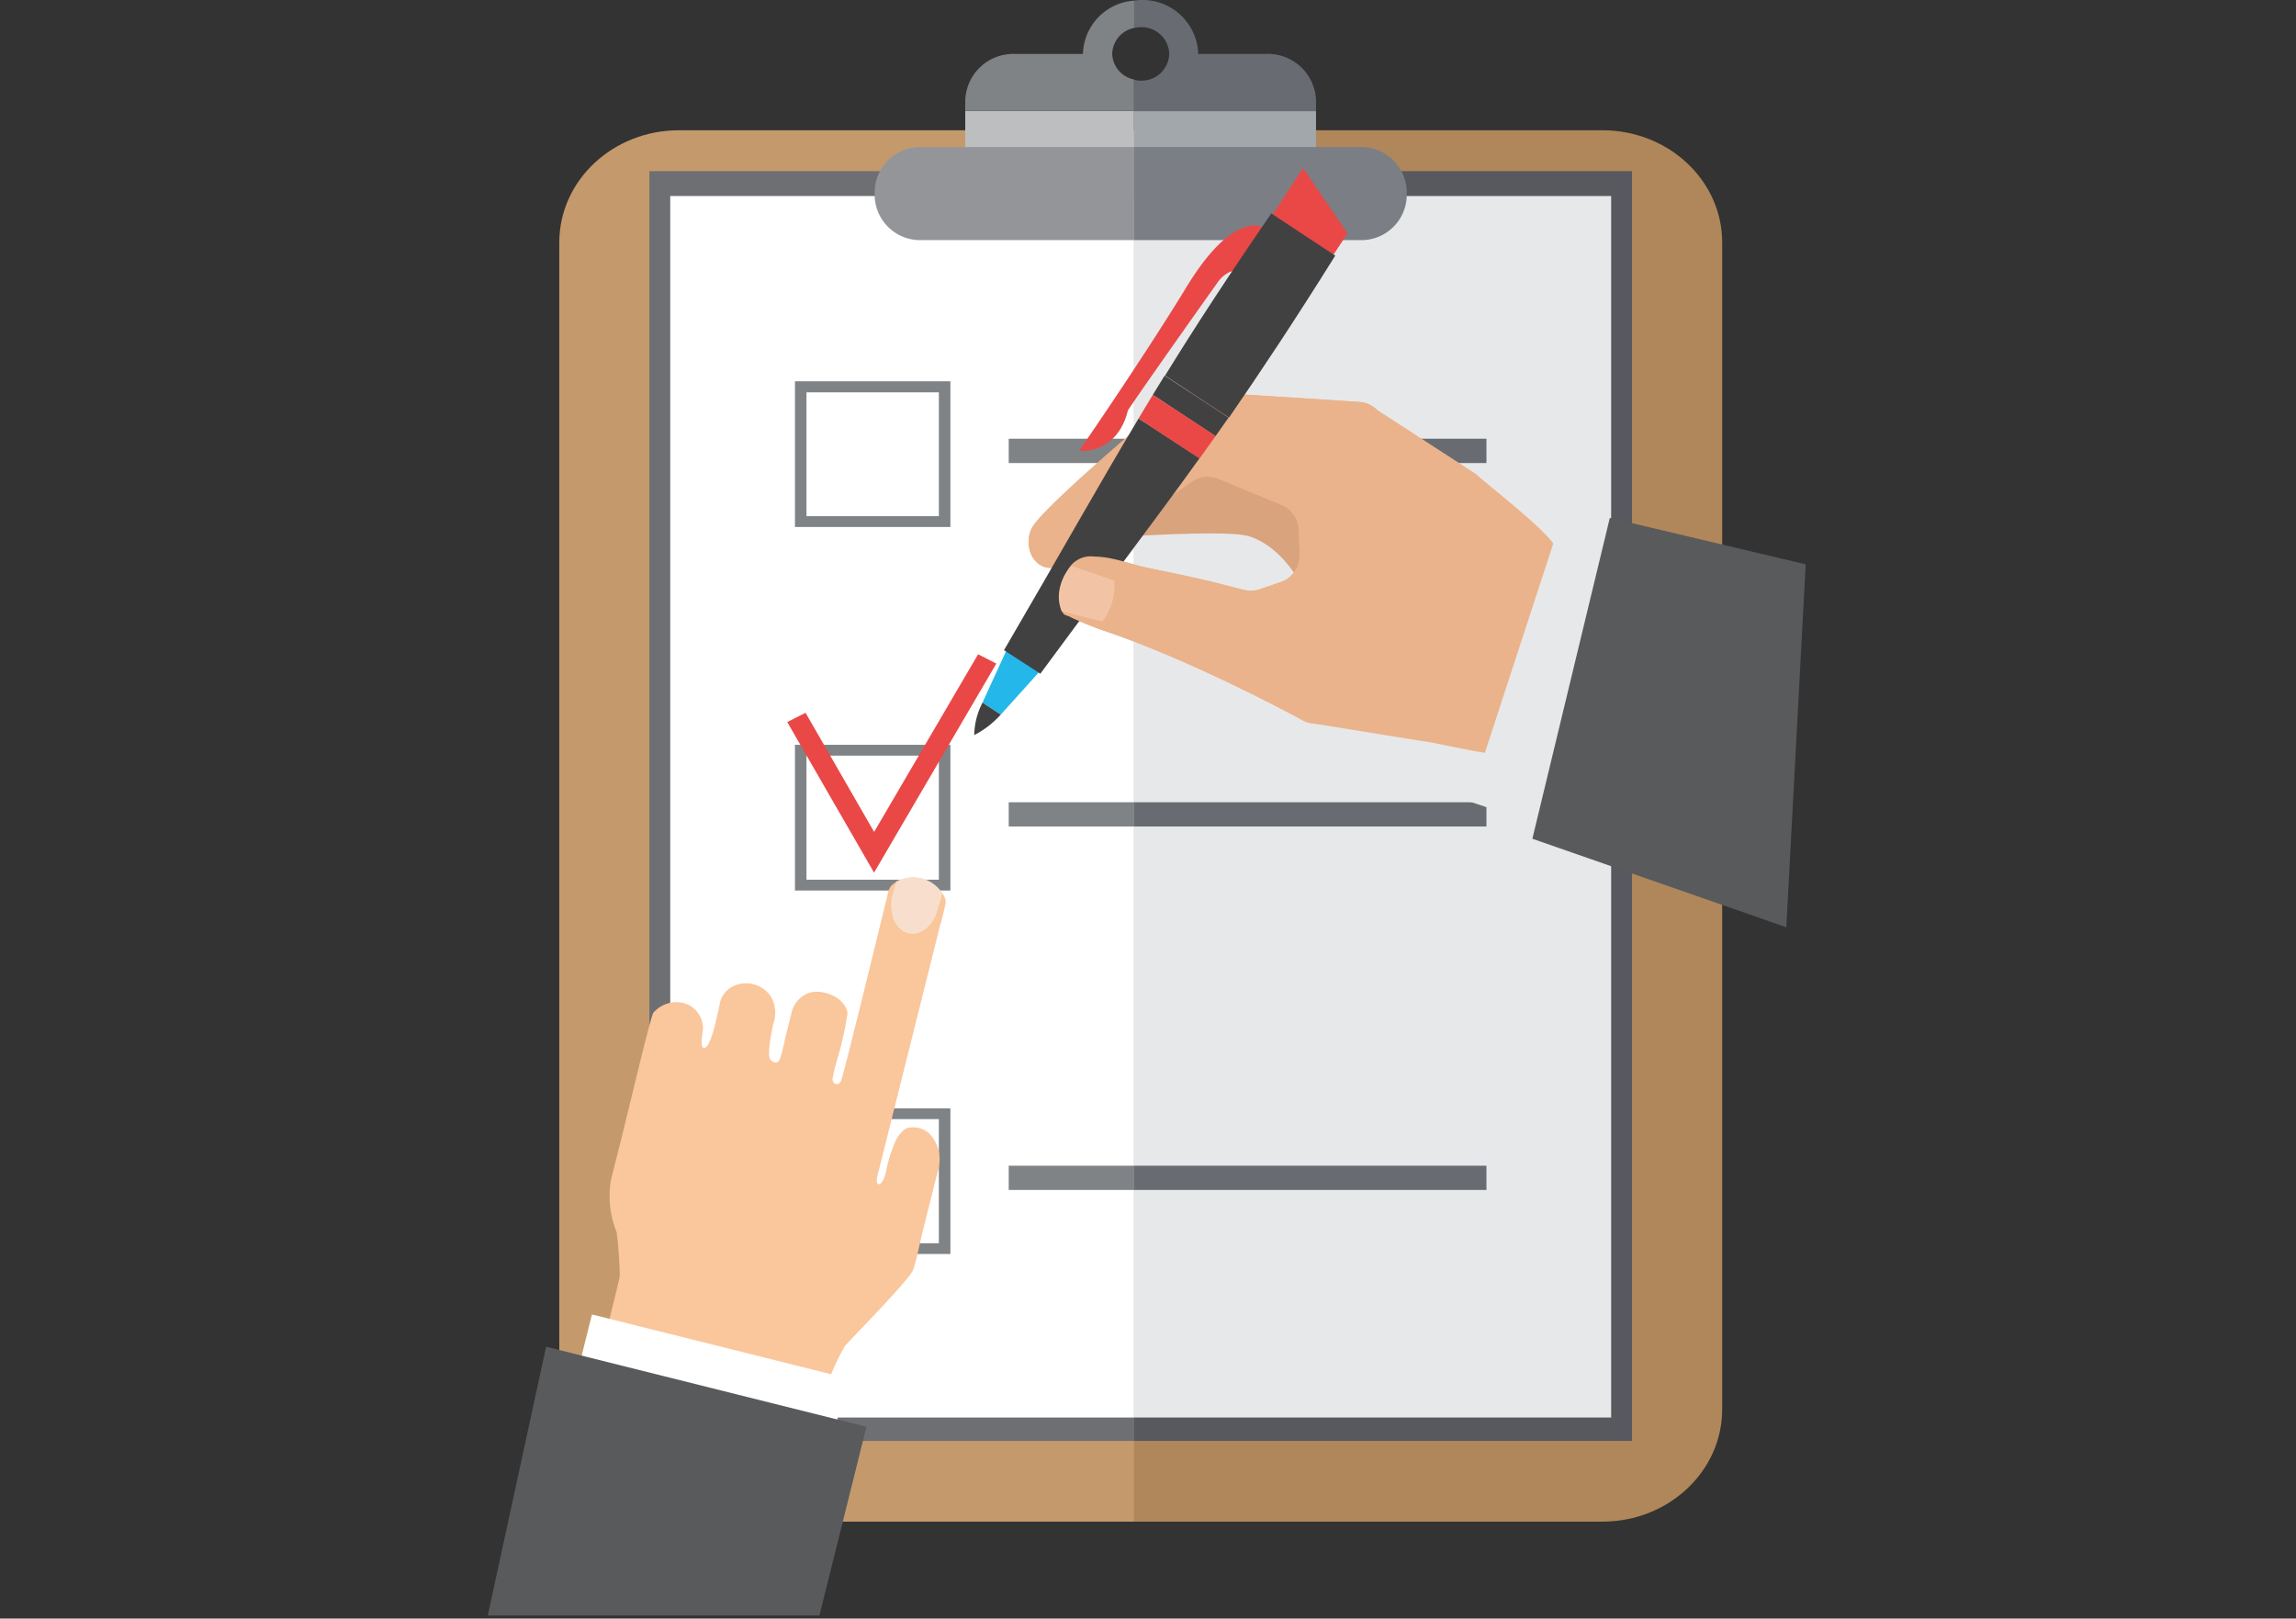 <svg id="Capa_1"  data-name="Capa 1" xmlns="http://www.w3.org/2000/svg" viewBox="0 0 292.58 206.27"><rect x="0" y="0" width="292.58" height="206.27" fill="#333333" stroke="none"/><defs><style>.cls-1{fill:#c49a6c;}.cls-2{fill:#b0875a;}.cls-3{fill:#6e6f72;}.cls-4{fill:#57595e;}.cls-5{fill:#fff;}.cls-6{fill:#e7e8e9;}.cls-7{fill:#bdbec0;}.cls-8{fill:#a2a7ac;}.cls-9{fill:#939599;}.cls-10{fill:#7b7e85;}.cls-11{fill:#808386;}.cls-12{fill:#686c72;}.cls-13{fill:#e94847;}.cls-14{fill:#d9a37d;}.cls-15{fill:#eab38b;}.cls-16{fill:#24b7ea;}.cls-17{fill:#414142;}.cls-18{fill:#f2c4a5;}.cls-19{fill:#595a5c;}.cls-20{fill:#fac69b;}.cls-21{fill:#f8dfcd;}</style></defs><g id="_13" data-name="13"><path class="cls-1" d="M86.53,16.6C78.1,16.6,71.27,23,71.27,30.91V179.6c0,7.91,6.83,14.32,15.26,14.32h58V16.6Z"/><path class="cls-2" d="M204.19,16.6H144.53V193.92h59.66c8.43,0,15.27-6.41,15.27-14.32V30.91C219.46,23,212.62,16.6,204.19,16.6Z"/><rect class="cls-3" x="82.75" y="21.81" width="61.78" height="161.82"/><rect class="cls-4" x="144.53" y="21.81" width="63.44" height="161.82"/><rect class="cls-5" x="85.41" y="24.98" width="59.11" height="155.67"/><rect class="cls-6" x="144.53" y="24.98" width="60.78" height="155.67"/><path class="cls-7" d="M123,14.13v4.61a6.13,6.13,0,0,0,6.33,5.93h15.18V14.13Z"/><path class="cls-8" d="M144.53,14.13V24.67h16.84a6.13,6.13,0,0,0,6.33-5.93V14.13Z"/><path class="cls-9" d="M117.46,18.74a5.8,5.8,0,0,0-6,5.6V25a5.8,5.8,0,0,0,6,5.6h27.07V18.74Z"/><path class="cls-10" d="M173.26,18.74H144.53V30.6h28.73a5.79,5.79,0,0,0,6-5.6v-.66A5.8,5.8,0,0,0,173.26,18.74Z"/><path class="cls-11" d="M101.3,67.16h19.81V48.59H101.3ZM102.77,50h16.87V65.78H102.77Z"/><rect class="cls-11" x="128.54" y="55.91" width="15.99" height="3.1"/><rect class="cls-12" x="144.53" y="55.91" width="44.89" height="3.1"/><path class="cls-11" d="M101.3,113.49h19.81V94.92H101.3Zm1.47-17.19h16.87v15.81H102.77Z"/><rect class="cls-11" x="128.54" y="102.24" width="15.99" height="3.09"/><rect class="cls-12" x="144.53" y="102.24" width="44.89" height="3.09"/><path class="cls-11" d="M101.3,159.81h19.81V141.25H101.3Zm1.47-17.19h16.87v15.82H102.77Z"/><rect class="cls-11" x="128.54" y="148.56" width="15.99" height="3.09"/><rect class="cls-12" x="144.53" y="148.56" width="44.89" height="3.09"/><path class="cls-11" d="M141.73,6.87a3.45,3.45,0,0,1,2.8-3.31V.08A7,7,0,0,0,138,6.87h-8.68A6.14,6.14,0,0,0,123,12.8v1.33h21.51v-4A3.45,3.45,0,0,1,141.73,6.87Z"/><path class="cls-12" d="M167.7,12.8a6.14,6.14,0,0,0-6.33-5.93h-8.68A7.11,7.11,0,0,0,145.36,0a7.53,7.53,0,0,0-.83.08V3.56a3.77,3.77,0,0,1,.83-.1A3.53,3.53,0,0,1,149,6.87a3.53,3.53,0,0,1-3.64,3.41,3.77,3.77,0,0,1-.83-.1v4H167.7Z"/><polygon class="cls-13" points="111.38 111.21 100.32 92.02 102.65 90.84 111.39 106.02 124.64 83.38 126.96 84.57 111.38 111.21"/><path class="cls-14" d="M168.48,56.89s-17.9-4-34.09,12.13c3.35-.3,8.26-.67,14.25-.91,8.83-.34,10.19,0,11.42.57C167.34,72,168.62,84.11,171,81.55c.72-.77,6.89-10.39,6.89-10.39Z"/><path class="cls-15" d="M188.08,60.43l-12.55-8.14a3.64,3.64,0,0,0-2.34-1.07l-21.14-1.36a3.65,3.65,0,0,0-2.33.66S133.51,64,131.6,67.11c-1,1.6-.58,4.3,1.34,5.09s4.51-1.38,6.19-2.2a39.31,39.31,0,0,0,5-3.22l7.71-5.38a3.61,3.61,0,0,1,3.44-.38l8,3.31a3.62,3.62,0,0,1,2.22,3.18l.12,3.11a3.59,3.59,0,0,1-1.24,2.87,3.44,3.44,0,0,1-1.19.69l-2.65.91a3.57,3.57,0,0,1-2.07.08l-2.71-.69c-3.12-.8-6.28-1.45-9.43-2.09-2.31-.48-4.51-1.43-6.91-1.46a3.31,3.31,0,0,0-3.13,1.32A6.69,6.69,0,0,0,135,75.74a4.94,4.94,0,0,0,.35,2.2c.25.58.67.43,1.2.78a48.41,48.41,0,0,0,4.86,1.91c11.56,4,24.68,11.21,24.68,11.21a3.51,3.51,0,0,0,1.38.38l13.79,2.23c1.61.1,12.46,2.92,13,1.4l4-25.78C198.65,68.77,189,61.41,188.08,60.43Z"/><path class="cls-15" d="M175.53,52.29a3.64,3.64,0,0,0-2.34-1.07l-21.14-1.36a3.65,3.65,0,0,0-2.33.66S133.51,64,131.6,67.11c-1,1.6-.58,4.3,1.34,5.09s4.51-1.38,6.19-2.2a39.31,39.31,0,0,0,5-3.22l7.71-5.38a3.61,3.61,0,0,1,3.44-.38l8,3.31a3.62,3.62,0,0,1,2.22,3.18l.12,3.11a3.59,3.59,0,0,1-1.24,2.87L188.33,89.2l9.87-19.13c.45-1.3-9.16-8.66-10.12-9.64Z"/><path class="cls-16" d="M127.53,91.07l5-5.55-4.22-2.77-3.11,6.79Z"/><polygon class="cls-13" points="161.82 27.86 166.05 21.41 171.71 29.75 168.65 34.4 161.82 27.86"/><path class="cls-17" d="M156.56,53.22l-8.15-5.35-1.51,2.45,8,5.26Z"/><path class="cls-17" d="M145.09,53.33c-5.14,8.58-9.91,17.13-17.15,29.53l4.63,3c8.51-11.57,14.46-19.34,20.29-27.46Z"/><path class="cls-13" d="M161.81,29.46a3.18,3.18,0,0,0-3.32-.44c-2.36.82-4.93,3.56-7.66,8.16-5.61,9.11-13.21,20.12-13.29,20.23s4.8.57,6.19-5.11c2.08-3.15,11.42-16.3,11.52-16.43a3.79,3.79,0,0,1,1.5-1.23c.41-.14,1-.2,1.67.88.52.9,1,.95,1.37.83,1.36-.47,2-5.15,2.13-6.58l0-.18Z"/><path class="cls-13" d="M154.9,55.58l-8-5.26-1.81,3,7.77,5.11Z"/><path class="cls-17" d="M170.15,32.58,162,27.2c-5.6,8.15-9.8,14.61-13.54,20.67l8.15,5.35C160.63,47.39,164.89,41,170.15,32.58Z"/><path class="cls-17" d="M125.2,89.54a10,10,0,0,0-.66,1.63,9.28,9.28,0,0,0-.39,2.51,12.25,12.25,0,0,0,1.91-1.23,13.5,13.5,0,0,0,1.47-1.38Z"/><path class="cls-15" d="M163.22,74.18l-2.65.91a3.57,3.57,0,0,1-2.07.08l-2.71-.69c-3.12-.8-6.28-1.45-9.43-2.09-2.31-.48-4.51-1.43-6.91-1.46a3.31,3.31,0,0,0-3.13,1.32A6.69,6.69,0,0,0,135,75.74a4.94,4.94,0,0,0,.35,2.2c.25.58.67.43,1.2.78a48.41,48.41,0,0,0,4.86,1.91c11.56,4,24.68,11.21,24.68,11.21a3.51,3.51,0,0,0,1.38.38l13.27.82c1.61.09,5.28,1.17,5.81-.36l1.8-3.48L164.41,73.49A3.44,3.44,0,0,1,163.22,74.18Z"/><path class="cls-18" d="M142,74a7.45,7.45,0,0,1-1.54,5.21l-5.17-1.31a4.94,4.94,0,0,1-.35-2.2,5.76,5.76,0,0,1,1.57-3.5l.06-.07Z"/><polygon class="cls-6" points="187.2 102.12 201.33 106.89 214.33 69.61 199.02 65.94 187.2 102.12"/><polygon class="cls-19" points="230.1 71.92 205.14 66 195.27 106.89 227.63 118.17 230.1 71.92"/><path class="cls-20" d="M77.1,170.69c.15.15.79.2,1,.25l1.92.48c1.94.48,1.49,1.16,3.43,1.64,4.73,1.18,9.64,1.63,14.36,2.81l5.23,1.3c.31.08,1.66.62,1.92.44s.25-.74.32-.9.32-.84.64-1.59a28,28,0,0,1,1.75-3.58c.35-.49,8.24-8.44,8.69-9.72.53-1.55.81-3.26,1.21-4.86l1.68-6.71c.12-.5.3-1,.38-1.53a4.71,4.71,0,0,0-1.21-4.26,3,3,0,0,0-3-.63,4,4,0,0,0-1.49,2.06,16.42,16.42,0,0,0-1,3.33c-.31,1.46-.86,1.93-1.12,1.6s.19-1.69.3-2.15l7.72-30.87a27.37,27.37,0,0,0,.66-2.67,1.47,1.47,0,0,0-.22-1,1.88,1.88,0,0,0-.14-.24s0,0,0,0c-.12-.17-.26-.35-.39-.5a4.39,4.39,0,0,0-4.9-1.27,4.72,4.72,0,0,0-.56.24h0a2.58,2.58,0,0,0-.6.42,1.55,1.55,0,0,0-.44.73c-.14.49-.24,1-.37,1.47-.46,1.88-5.26,21.64-5.67,22.69-.31.83-1.22.54-1.09-.31a22.43,22.43,0,0,1,.63-2.54,40.32,40.32,0,0,0,1.26-5.72c-.28-2-3.25-3.17-5-2.53a3.51,3.51,0,0,0-2.15,2.58l-.82,3.26a19.13,19.13,0,0,1-.62,2.48c-.29.73-.77.62-1.24.15s.14-3.59.39-4.61a4.14,4.14,0,0,0-.41-3.56,3.85,3.85,0,0,0-4.66-1.22,3.18,3.18,0,0,0-1.82,2.58c-.29,1.13-1.08,5.5-2,5.31-.43-.07-.21-1.52-.14-1.93A3.33,3.33,0,0,0,87,127.8,3.89,3.89,0,0,0,83.32,129h0a.15.15,0,0,0-.07.07.11.11,0,0,0,0,0h0c-.44.86-3,11.77-4.13,16.27l-1.26,5a12.31,12.31,0,0,0,.72,6.7,54.49,54.49,0,0,1,.4,5.56c0,.2-.75,3.23-1.28,5.36-.22.89-.4,1.62-.48,1.92S77,170.53,77.1,170.69Z"/><rect class="cls-5" x="74.14" y="171.47" width="33.58" height="6.56" transform="translate(136.78 366.35) rotate(-165.97)"/><polygon class="cls-19" points="104.42 205.88 110.41 181.83 69.59 171.63 62.16 205.88 104.42 205.88"/><path class="cls-21" d="M115.42,118.84c1.55.64,3.37-.59,4-2.73l.55-1.79c0-.15.09-.31.12-.46-.12-.17-.26-.35-.39-.5a4.39,4.39,0,0,0-4.9-1.27,4.72,4.72,0,0,0-.56.24h0l-.43,1.43C113.14,115.92,113.87,118.2,115.42,118.84Z"/></g></svg>